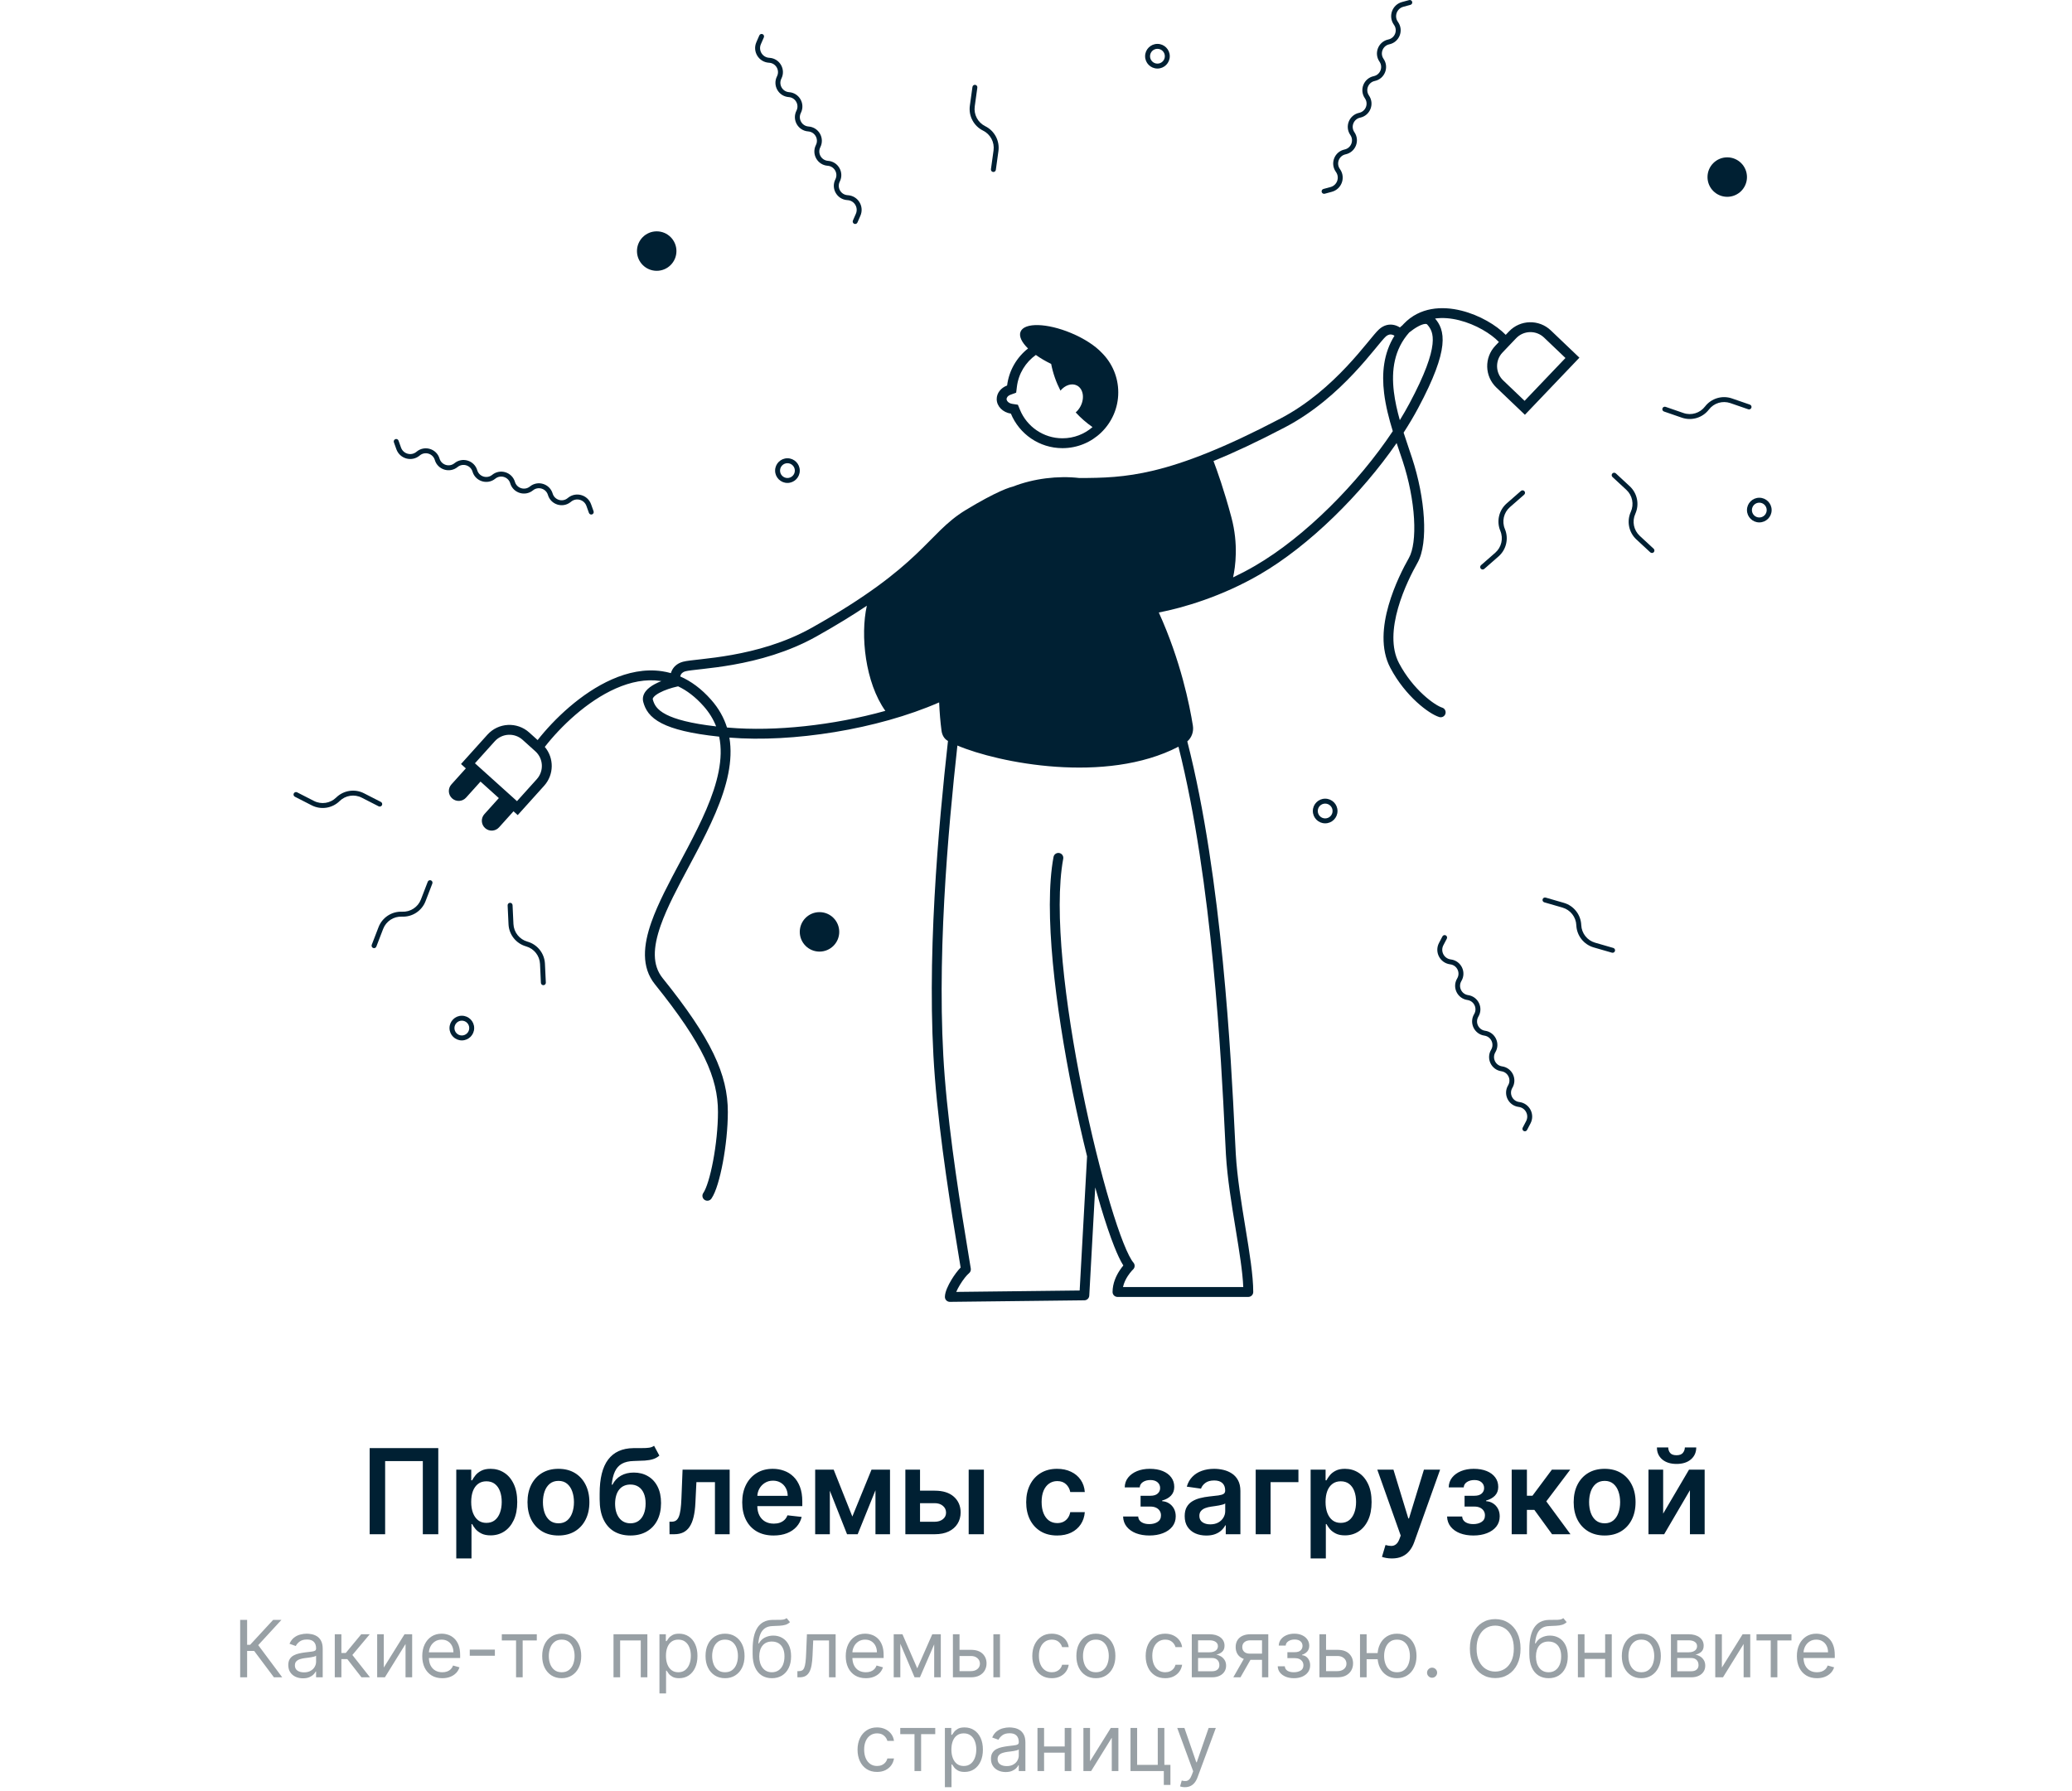 <svg width="420" height="363" viewBox="0 0 420 363" fill="none" xmlns="http://www.w3.org/2000/svg">
<g clip-path="url(#clip0_738_2182)">
<path d="M283.344 4.404C282.57 3.283 283.137 1.733 284.452 1.376L285.901 0.983C286.168 0.91 286.325 0.636 286.253 0.369C286.181 0.103 285.906 -0.055 285.64 0.018L284.19 0.411C282.209 0.949 281.355 3.283 282.521 4.973L282.582 5.061C283.354 6.179 282.74 7.722 281.412 8.005C279.385 8.435 278.449 10.79 279.626 12.495C280.398 13.612 279.784 15.156 278.455 15.438C276.429 15.869 275.493 18.223 276.67 19.928C277.442 21.046 276.828 22.59 275.499 22.872C273.473 23.303 272.536 25.657 273.714 27.362C274.486 28.48 273.872 30.023 272.543 30.306C270.516 30.737 269.58 33.091 270.758 34.796L270.818 34.884C271.593 36.005 271.026 37.556 269.71 37.913L268.261 38.306C267.995 38.378 267.837 38.653 267.91 38.919C267.982 39.186 268.257 39.343 268.523 39.271L269.972 38.878C271.953 38.34 272.808 36.005 271.641 34.316L271.58 34.228C270.809 33.11 271.422 31.567 272.751 31.284C274.778 30.853 275.714 28.499 274.537 26.794C273.765 25.676 274.378 24.133 275.707 23.85C277.734 23.419 278.67 21.065 277.493 19.36C276.721 18.242 277.335 16.699 278.663 16.416C280.69 15.986 281.626 13.632 280.449 11.926C279.677 10.809 280.291 9.265 281.62 8.983C283.646 8.552 284.582 6.198 283.405 4.493L283.344 4.404Z" fill="#002033"/>
<path d="M155.901 11.716C154.541 11.618 153.688 10.205 154.233 8.956L154.834 7.58C154.944 7.327 154.829 7.032 154.576 6.922C154.323 6.811 154.028 6.927 153.917 7.18L153.317 8.556C152.495 10.437 153.781 12.565 155.828 12.714L155.935 12.722C157.29 12.82 158.109 14.265 157.497 15.478C156.564 17.328 157.813 19.532 159.88 19.681C161.235 19.779 162.054 21.224 161.442 22.437C160.509 24.287 161.758 26.491 163.825 26.641C165.18 26.739 165.999 28.184 165.387 29.397C164.454 31.247 165.703 33.451 167.77 33.601C169.125 33.699 169.944 35.144 169.332 36.357C168.399 38.207 169.648 40.411 171.714 40.561L171.821 40.568C173.181 40.667 174.034 42.08 173.489 43.329L172.888 44.705C172.777 44.958 172.893 45.253 173.146 45.363C173.399 45.474 173.694 45.358 173.804 45.105L174.405 43.729C175.227 41.847 173.941 39.719 171.894 39.571L171.787 39.563C170.432 39.465 169.613 38.02 170.225 36.807C171.158 34.957 169.909 32.753 167.842 32.603C166.487 32.505 165.668 31.06 166.28 29.847C167.213 27.997 165.964 25.794 163.897 25.644C162.542 25.546 161.723 24.101 162.335 22.888C163.268 21.038 162.019 18.834 159.952 18.684C158.597 18.586 157.778 17.141 158.39 15.928C159.323 14.078 158.074 11.874 156.007 11.724L155.901 11.716Z" fill="#002033"/>
<path fill-rule="evenodd" clip-rule="evenodd" d="M234.616 13.896C235.997 13.896 237.116 12.776 237.116 11.396C237.116 10.015 235.997 8.896 234.616 8.896C233.236 8.896 232.116 10.015 232.116 11.396C232.116 12.776 233.236 13.896 234.616 13.896ZM234.616 12.896C235.445 12.896 236.116 12.224 236.116 11.396C236.116 10.567 235.445 9.896 234.616 9.896C233.788 9.896 233.116 10.567 233.116 11.396C233.116 12.224 233.788 12.896 234.616 12.896Z" fill="#002033"/>
<path d="M354.116 35.895C354.116 38.105 352.325 39.895 350.116 39.895C347.907 39.895 346.116 38.105 346.116 35.895C346.116 33.686 347.907 31.895 350.116 31.895C352.325 31.895 354.116 33.686 354.116 35.895Z" fill="#002033"/>
<path d="M137.116 50.895C137.116 53.105 135.325 54.895 133.116 54.895C130.907 54.895 129.116 53.105 129.116 50.895C129.116 48.686 130.907 46.895 133.116 46.895C135.325 46.895 137.116 48.686 137.116 50.895Z" fill="#002033"/>
<path fill-rule="evenodd" clip-rule="evenodd" d="M259.553 84.839C248.055 90.859 240.139 93.863 233.887 95.37C227.962 96.796 223.493 96.889 218.785 96.895C214.436 96.397 209.538 96.995 205.351 98.624C205.138 98.672 204.903 98.741 204.653 98.825C204.149 98.993 203.501 99.248 202.694 99.614C201.08 100.347 198.8 101.536 195.735 103.398C193.747 104.605 192.205 105.933 190.667 107.42C190.031 108.035 189.39 108.683 188.722 109.359C188.587 109.495 188.45 109.634 188.312 109.773C187.49 110.603 186.612 111.48 185.62 112.419C181.666 116.158 175.825 120.926 164.53 127.26C159.035 130.341 153.187 131.892 148.382 132.752C145.981 133.182 143.85 133.439 142.155 133.629C141.936 133.654 141.723 133.678 141.518 133.701C140.932 133.766 140.404 133.824 139.954 133.881C139.358 133.956 138.829 134.035 138.448 134.139C137.155 134.489 136.408 135.297 136.071 136.205C136.041 136.285 136.015 136.366 135.992 136.446C135.392 136.278 134.788 136.15 134.182 136.06C130.715 135.546 127.252 136.297 124.032 137.718C117.799 140.468 112.277 145.812 108.978 150.016L107.276 148.483C104.814 146.266 101.02 146.464 98.802 148.927L93.449 154.871L94.43 155.755L91.496 159.012C90.757 159.833 90.823 161.098 91.644 161.837C92.464 162.576 93.729 162.51 94.468 161.689L97.402 158.432L101.117 161.778L98.183 165.035C97.444 165.856 97.51 167.121 98.331 167.86C99.152 168.599 100.416 168.533 101.155 167.712L104.089 164.454L104.944 165.224L110.297 159.279C112.327 157.026 112.333 153.657 110.432 151.402C113.6 147.326 118.938 142.151 124.839 139.548C127.825 138.231 130.9 137.595 133.889 138.038C133.942 138.046 133.996 138.054 134.05 138.063C133.582 138.249 133.119 138.46 132.689 138.695C132.037 139.05 131.388 139.501 130.935 140.063C130.462 140.649 130.154 141.43 130.397 142.317C130.586 143.007 130.879 143.777 131.476 144.543C132.071 145.306 132.926 146.011 134.167 146.642C136.4 147.778 139.967 148.717 145.779 149.324C146.245 151.553 146.155 153.917 145.67 156.387C144.697 161.336 142.152 166.604 139.385 171.859C138.895 172.791 138.396 173.724 137.9 174.654L137.899 174.656C135.627 178.908 133.387 183.102 132.041 186.922C130.406 191.564 129.951 196.038 132.756 199.522C142.57 211.715 145.535 218.525 145.535 225.396C145.535 228.548 145.139 232.184 144.552 235.303C144.259 236.861 143.922 238.274 143.568 239.422C143.206 240.597 142.853 241.406 142.563 241.824C142.247 242.277 142.358 242.9 142.811 243.216C143.264 243.532 143.887 243.421 144.203 242.967C144.681 242.282 145.106 241.222 145.479 240.011C145.861 238.772 146.215 237.283 146.518 235.672C147.123 232.455 147.535 228.693 147.535 225.396C147.535 217.807 144.189 210.537 134.314 198.268C132.196 195.637 132.346 192.076 133.927 187.586C135.217 183.925 137.365 179.902 139.633 175.655L139.634 175.653C140.138 174.709 140.648 173.755 141.155 172.791C143.916 167.547 146.596 162.043 147.632 156.773C148.117 154.305 148.245 151.867 147.85 149.517C160.635 150.554 177.822 147.868 190.367 142.382C190.455 144.422 190.616 146.351 190.848 148.114C190.959 148.949 191.35 149.724 192.077 150.15L192.12 150.176L192.157 150.197C190.271 167.199 187.659 195.009 189.503 218.428C190.528 231.447 192.896 245.83 194.225 253.901C194.414 255.05 194.582 256.072 194.722 256.943C194.098 257.575 193.418 258.504 192.868 259.412C192.516 259.994 192.193 260.606 191.955 261.18C191.728 261.728 191.535 262.343 191.535 262.895C191.535 263.163 191.642 263.419 191.832 263.607C192.022 263.794 192.279 263.898 192.546 263.895L219.81 263.581C220.337 263.575 220.769 263.162 220.797 262.636C221.112 256.814 221.558 248.678 222.003 240.692C222.379 242.049 222.753 243.348 223.122 244.58C224.077 247.766 225.005 250.516 225.856 252.658C226.492 254.261 227.113 255.599 227.704 256.523C227.474 256.797 227.199 257.153 226.924 257.577C226.252 258.611 225.528 260.125 225.52 261.89C225.518 262.157 225.623 262.412 225.811 262.601C225.998 262.789 226.253 262.896 226.52 262.896H253.035C253.587 262.896 254.035 262.448 254.035 261.896C254.035 258.545 253.274 253.876 252.466 248.947L252.437 248.772C251.63 243.847 250.773 238.619 250.498 233.933C250.437 232.898 250.367 231.462 250.28 229.685C249.575 215.185 247.764 177.971 240.669 150.288C241.567 149.508 241.992 148.305 241.8 147.093C241.149 142.989 239.33 133.919 234.894 124.158C239.801 123.21 247.646 120.929 255.387 116.434C265.433 110.601 275.981 100.104 283.1 89.812C283.296 90.401 283.492 90.978 283.682 91.541L283.684 91.546C283.904 92.195 284.118 92.827 284.319 93.435C285.625 97.395 286.413 101.534 286.626 105.106C286.842 108.735 286.452 111.586 285.584 113.112C284.547 114.935 282.643 118.594 281.467 122.709C280.303 126.784 279.788 131.535 281.824 135.38C283.363 138.288 285.324 140.61 287.135 142.28C288.916 143.921 290.639 145.012 291.741 145.351C292.269 145.514 292.828 145.217 292.99 144.69C293.153 144.162 292.857 143.602 292.329 143.44C291.649 143.231 290.189 142.375 288.491 140.809C286.823 139.272 285.011 137.126 283.591 134.444C281.928 131.303 282.266 127.193 283.39 123.258C284.503 119.362 286.322 115.861 287.323 114.1C288.494 112.042 288.843 108.687 288.622 104.987C288.399 101.231 287.575 96.921 286.218 92.809C286.009 92.175 285.79 91.528 285.567 90.87L285.566 90.867L285.564 90.859L285.563 90.858L285.563 90.856C285.215 89.828 284.858 88.774 284.515 87.7C285.6 86.025 286.586 84.363 287.456 82.737C290.706 76.662 292.074 72.713 292.367 69.981C292.516 68.596 292.392 67.495 292.077 66.58C291.782 65.721 291.339 65.083 290.894 64.567C292.458 64.349 294.12 64.501 295.77 64.914C299.162 65.762 302.251 67.662 303.833 69.323L303.119 70.072C300.831 72.469 300.92 76.267 303.317 78.555L309.104 84.078L320.15 72.503L314.363 66.98C311.966 64.692 308.168 64.781 305.881 67.178L305.215 67.875C303.315 65.917 299.911 63.888 296.256 62.974C292.309 61.986 287.792 62.242 284.545 65.644C284.45 65.744 284.357 65.844 284.266 65.944C284.088 66.09 283.917 66.235 283.757 66.377C283.424 66.163 283.028 65.979 282.583 65.878C281.638 65.664 280.554 65.849 279.554 66.741C279.26 67.004 278.905 67.404 278.517 67.863C278.223 68.209 277.886 68.619 277.512 69.074L277.104 69.569C276.019 70.885 274.641 72.531 272.97 74.308C269.626 77.864 265.134 81.917 259.553 84.839ZM285.692 81.794C285.099 82.903 284.449 84.031 283.749 85.168C283.216 83.275 282.776 81.348 282.544 79.43C282.01 75.021 282.604 70.833 285.649 67.397C286.215 66.943 286.848 66.495 287.463 66.165C288.015 65.868 288.478 65.705 288.821 65.671C289.135 65.639 289.242 65.716 289.306 65.788C289.675 66.204 289.985 66.645 290.186 67.23C290.388 67.817 290.502 68.616 290.378 69.767C290.127 72.107 288.911 75.778 285.692 81.794ZM280.558 79.67C280.077 75.689 280.43 71.629 282.666 68.053C282.512 67.956 282.332 67.872 282.141 67.829C281.817 67.755 281.396 67.779 280.886 68.233C280.709 68.391 280.437 68.69 280.043 69.155C279.761 69.488 279.44 69.879 279.072 70.325L279.066 70.333L279.065 70.334L278.647 70.842C277.554 72.168 276.143 73.854 274.427 75.678C271 79.323 266.333 83.547 260.481 86.611C254.905 89.53 250.143 91.758 245.98 93.457C246.647 95.21 248.132 99.328 249.616 104.896C251.064 110.325 250.416 114.919 249.947 117.041C251.414 116.342 252.9 115.565 254.383 114.704C264.568 108.791 275.371 97.859 282.322 87.397C281.556 84.908 280.874 82.28 280.558 79.67ZM137.157 139.193L137.46 139.126C139.223 139.962 140.961 141.265 142.634 143.155C143.779 144.449 144.606 145.815 145.163 147.245C139.949 146.649 136.893 145.785 135.074 144.859C134.042 144.334 133.435 143.803 133.053 143.313C132.673 142.825 132.473 142.325 132.326 141.789C132.3 141.695 132.294 141.564 132.492 141.319C132.708 141.05 133.097 140.75 133.647 140.45C134.737 139.855 136.167 139.413 137.157 139.193ZM144.132 141.83C145.703 143.604 146.744 145.496 147.361 147.468C147.476 147.478 147.592 147.488 147.709 147.498C157.055 148.306 168.923 147.035 179.462 144.096C175.386 138.363 174.361 128.807 175.712 122.783C172.883 124.681 169.534 126.747 165.508 129.004C159.746 132.235 153.659 133.839 148.734 134.721C146.269 135.163 144.086 135.425 142.378 135.617L141.725 135.69C141.145 135.754 140.639 135.811 140.204 135.866C139.599 135.942 139.2 136.007 138.971 136.069C138.312 136.248 138.062 136.588 137.947 136.9C137.92 136.972 137.899 137.047 137.884 137.122C140.058 138.07 142.161 139.602 144.132 141.83ZM238.878 151.36C224.14 159.012 202.349 154.635 194.066 151.124C192.19 168.167 189.693 195.371 191.497 218.271C192.514 231.195 194.865 245.474 196.195 253.557L196.195 253.558L196.197 253.57L196.198 253.576L196.199 253.578L196.2 253.586C196.428 254.974 196.626 256.177 196.782 257.159C196.839 257.515 196.699 257.874 196.417 258.098C195.97 258.454 195.229 259.376 194.579 260.448C194.278 260.944 194.018 261.439 193.83 261.88L218.851 261.592C219.247 254.29 219.824 243.77 220.353 234.396C219.339 230.313 218.343 225.908 217.424 221.369C215.672 212.707 214.198 203.54 213.413 195.18C212.631 186.84 212.525 179.228 213.552 173.713C213.653 173.17 214.175 172.811 214.718 172.912C215.261 173.013 215.619 173.535 215.518 174.078C214.544 179.313 214.626 186.701 215.405 194.993C216.181 203.264 217.642 212.359 219.385 220.972C221.127 229.585 223.148 237.699 225.038 244.006C225.984 247.161 226.893 249.851 227.714 251.919C228.554 254.034 229.255 255.373 229.749 255.941C230.102 256.347 230.07 256.959 229.678 257.327L229.677 257.328L229.665 257.34C229.652 257.352 229.631 257.373 229.603 257.402C229.59 257.415 229.575 257.431 229.559 257.448L229.526 257.481L229.498 257.512L229.483 257.528L229.448 257.566C229.421 257.596 229.391 257.629 229.36 257.664C229.155 257.898 228.878 258.24 228.601 258.666C228.196 259.29 227.816 260.055 227.633 260.896H252.013C251.887 257.831 251.228 253.759 250.492 249.271L250.455 249.041C249.654 244.155 248.783 238.841 248.501 234.051C248.439 232.999 248.368 231.55 248.281 229.761L248.281 229.755C247.576 215.305 245.794 178.753 238.878 151.36ZM96.273 154.723L100.289 150.265C101.767 148.623 104.296 148.491 105.938 149.97L108.516 152.292C110.157 153.77 110.29 156.299 108.811 157.941L104.796 162.399L96.273 154.723ZM317.323 72.569L312.983 68.427C311.384 66.902 308.853 66.961 307.327 68.559L304.566 71.453C303.041 73.051 303.1 75.583 304.698 77.108L309.038 81.25L317.323 72.569Z" fill="#002033"/>
<path fill-rule="evenodd" clip-rule="evenodd" d="M215.367 90.844C218.418 90.844 221.186 89.636 223.22 87.672C225.35 85.616 226.675 82.73 226.675 79.536C226.675 76.413 225.409 73.586 223.363 71.539L223.328 71.504C222.014 70.099 219.803 68.632 217.118 67.51C212.246 65.474 207.661 65.346 206.877 67.224C206.491 68.146 207.095 69.38 208.385 70.639C206.096 72.439 204.518 75.104 204.144 78.141C202.903 78.603 202.035 79.662 202.035 80.895C202.035 82.37 203.275 83.596 204.91 83.848C206.606 87.954 210.649 90.844 215.367 90.844ZM205.215 81.871L206.329 82.043L206.759 83.085C208.156 86.469 211.487 88.844 215.367 88.844C217.695 88.844 219.824 87.989 221.456 86.576C220.211 85.712 219.068 84.713 218.047 83.6C218.426 83.272 218.764 82.851 219.025 82.353C219.895 80.694 219.574 78.811 218.31 78.149C217.261 77.599 215.892 78.062 214.959 79.183C214.089 77.501 213.446 75.683 213.072 73.768C211.911 73.209 210.864 72.59 209.971 71.95C207.897 73.428 206.455 75.734 206.129 78.386L205.981 79.593L204.841 80.016C204.208 80.251 204.035 80.671 204.035 80.895C204.035 81.15 204.306 81.731 205.215 81.871Z" fill="#002033"/>
<path d="M166.116 192.896C168.325 192.896 170.116 191.105 170.116 188.896C170.116 186.686 168.325 184.896 166.116 184.896C163.907 184.896 162.116 186.686 162.116 188.896C162.116 191.105 163.907 192.896 166.116 192.896Z" fill="#002033"/>
<path fill-rule="evenodd" clip-rule="evenodd" d="M162.116 95.395C162.116 96.776 160.997 97.895 159.616 97.895C158.236 97.895 157.116 96.776 157.116 95.395C157.116 94.015 158.236 92.895 159.616 92.895C160.997 92.895 162.116 94.015 162.116 95.395ZM161.116 95.395C161.116 96.224 160.445 96.895 159.616 96.895C158.788 96.895 158.116 96.224 158.116 95.395C158.116 94.567 158.788 93.895 159.616 93.895C160.445 93.895 161.116 94.567 161.116 95.395Z" fill="#002033"/>
<path fill-rule="evenodd" clip-rule="evenodd" d="M96.116 208.396C96.116 209.776 94.997 210.896 93.616 210.896C92.236 210.896 91.116 209.776 91.116 208.396C91.116 207.015 92.236 205.896 93.616 205.896C94.997 205.896 96.116 207.015 96.116 208.396ZM95.116 208.396C95.116 209.224 94.445 209.896 93.616 209.896C92.788 209.896 92.116 209.224 92.116 208.396C92.116 207.567 92.788 206.896 93.616 206.896C94.445 206.896 95.116 207.567 95.116 208.396Z" fill="#002033"/>
<path fill-rule="evenodd" clip-rule="evenodd" d="M356.616 105.896C357.997 105.896 359.116 104.776 359.116 103.396C359.116 102.015 357.997 100.896 356.616 100.896C355.236 100.896 354.116 102.015 354.116 103.396C354.116 104.776 355.236 105.896 356.616 105.896ZM356.616 104.896C357.445 104.896 358.116 104.224 358.116 103.396C358.116 102.567 357.445 101.896 356.616 101.896C355.788 101.896 355.116 102.567 355.116 103.396C355.116 104.224 355.788 104.896 356.616 104.896Z" fill="#002033"/>
<path fill-rule="evenodd" clip-rule="evenodd" d="M271.116 164.396C271.116 165.776 269.997 166.896 268.616 166.896C267.236 166.896 266.116 165.776 266.116 164.396C266.116 163.015 267.236 161.896 268.616 161.896C269.997 161.896 271.116 163.015 271.116 164.396ZM270.116 164.396C270.116 165.224 269.445 165.896 268.616 165.896C267.788 165.896 267.116 165.224 267.116 164.396C267.116 163.567 267.788 162.896 268.616 162.896C269.445 162.896 270.116 163.567 270.116 164.396Z" fill="#002033"/>
<path d="M103.897 183.48L104.077 187.313C104.156 188.985 105.295 190.419 106.906 190.873C108.93 191.443 110.363 193.246 110.462 195.347L110.642 199.181C110.655 199.456 110.442 199.691 110.166 199.704C109.89 199.717 109.656 199.503 109.643 199.228L109.463 195.394C109.384 193.723 108.245 192.289 106.634 191.835C104.61 191.264 103.177 189.462 103.078 187.36L102.898 183.527C102.885 183.251 103.098 183.017 103.374 183.004C103.65 182.991 103.884 183.204 103.897 183.48Z" fill="#002033"/>
<path d="M197.583 21.562L198.109 17.761C198.147 17.487 197.956 17.235 197.682 17.197C197.408 17.159 197.156 17.35 197.118 17.624L196.592 21.425C196.304 23.509 197.381 25.544 199.267 26.476C200.767 27.218 201.624 28.836 201.394 30.494L200.868 34.295C200.83 34.569 201.021 34.821 201.295 34.859C201.569 34.897 201.821 34.706 201.859 34.432L202.385 30.631C202.673 28.547 201.596 26.512 199.71 25.58C198.21 24.838 197.353 23.22 197.583 21.562Z" fill="#002033"/>
<path d="M337.621 82.471L341.248 83.723C342.83 84.269 344.583 83.741 345.602 82.413C346.882 80.744 349.086 80.081 351.075 80.767L354.703 82.019C354.964 82.109 355.102 82.394 355.012 82.655C354.922 82.916 354.637 83.055 354.376 82.965L350.749 81.712C349.167 81.166 347.413 81.694 346.395 83.022C345.115 84.691 342.911 85.354 340.922 84.668L337.294 83.416C337.033 83.326 336.895 83.041 336.985 82.78C337.075 82.519 337.359 82.38 337.621 82.471Z" fill="#002033"/>
<path d="M63.645 162.358L60.228 160.611C59.982 160.485 59.681 160.583 59.555 160.829C59.429 161.074 59.526 161.376 59.772 161.501L63.189 163.249C65.062 164.206 67.338 163.858 68.839 162.384C70.033 161.212 71.843 160.935 73.333 161.697L76.75 163.444C76.995 163.57 77.297 163.472 77.422 163.226C77.548 162.981 77.451 162.679 77.205 162.554L73.788 160.806C71.915 159.849 69.639 160.197 68.138 161.671C66.944 162.843 65.134 163.12 63.645 162.358Z" fill="#002033"/>
<path d="M300.207 114.568L303.095 112.041C304.354 110.939 304.767 109.155 304.12 107.612C303.307 105.672 303.826 103.429 305.409 102.044L308.298 99.517C308.505 99.335 308.821 99.356 309.003 99.564C309.185 99.772 309.164 100.088 308.956 100.269L306.068 102.796C304.808 103.898 304.395 105.682 305.042 107.225C305.856 109.165 305.337 111.408 303.753 112.793L300.865 115.32C300.657 115.502 300.341 115.481 300.16 115.273C299.978 115.066 299.999 114.75 300.207 114.568Z" fill="#002033"/>
<path d="M85.324 182.323L86.703 178.742C86.802 178.484 87.091 178.356 87.349 178.455C87.607 178.554 87.735 178.844 87.636 179.101L86.257 182.683C85.501 184.646 83.574 185.905 81.472 185.809C79.801 185.732 78.268 186.734 77.666 188.295L76.287 191.877C76.188 192.134 75.899 192.263 75.641 192.164C75.383 192.064 75.255 191.775 75.354 191.517L76.733 187.936C77.489 185.973 79.416 184.714 81.518 184.81C83.189 184.886 84.722 183.885 85.324 182.323Z" fill="#002033"/>
<path d="M326.852 96.688L329.669 99.296C330.896 100.432 331.259 102.227 330.569 103.751C329.701 105.668 330.157 107.925 331.701 109.354L334.517 111.961C334.72 112.148 335.036 112.136 335.224 111.934C335.412 111.731 335.399 111.415 335.197 111.227L332.381 108.62C331.153 107.483 330.79 105.688 331.48 104.164C332.348 102.247 331.892 99.991 330.348 98.562L327.532 95.955C327.329 95.767 327.013 95.779 326.825 95.982C326.637 96.184 326.65 96.501 326.852 96.688Z" fill="#002033"/>
<path d="M316.72 183.974L313.033 182.909C312.768 182.832 312.615 182.555 312.692 182.29C312.768 182.025 313.046 181.872 313.311 181.948L316.998 183.014C319.019 183.598 320.439 185.41 320.524 187.512C320.592 189.183 321.722 190.624 323.329 191.089L327.016 192.154C327.281 192.231 327.434 192.508 327.358 192.774C327.281 193.039 327.004 193.192 326.739 193.115L323.052 192.05C321.031 191.466 319.61 189.654 319.525 187.552C319.457 185.88 318.328 184.439 316.72 183.974Z" fill="#002033"/>
<path d="M292.575 191.609C291.943 192.816 292.694 194.286 294.043 194.48L294.149 194.496C296.2 194.791 297.29 197.078 296.229 198.858C295.533 200.024 296.247 201.523 297.592 201.717C299.643 202.013 300.733 204.3 299.671 206.079C298.975 207.246 299.69 208.745 301.034 208.939C303.085 209.234 304.175 211.521 303.114 213.3C302.418 214.467 303.132 215.966 304.477 216.16C306.528 216.456 307.618 218.742 306.556 220.522C305.86 221.688 306.575 223.188 307.919 223.381L308.025 223.397C310.057 223.69 311.189 225.903 310.237 227.722L309.54 229.052C309.412 229.297 309.11 229.391 308.865 229.263C308.62 229.135 308.526 228.833 308.654 228.588L309.351 227.258C309.983 226.051 309.232 224.581 307.883 224.387L307.777 224.371C305.726 224.076 304.636 221.789 305.697 220.009C306.393 218.843 305.679 217.344 304.334 217.15C302.283 216.854 301.193 214.567 302.255 212.788C302.951 211.621 302.236 210.122 300.892 209.928C298.841 209.633 297.751 207.346 298.812 205.567C299.508 204.4 298.794 202.901 297.449 202.707C295.398 202.411 294.308 200.125 295.37 198.345C296.066 197.179 295.351 195.679 294.007 195.486L293.9 195.47C291.869 195.177 290.737 192.964 291.689 191.145L292.386 189.815C292.514 189.57 292.816 189.476 293.061 189.604C293.306 189.732 293.4 190.034 293.272 190.279L292.575 191.609Z" fill="#002033"/>
<path d="M81.29 90.732C81.749 92.015 83.339 92.459 84.396 91.599L84.479 91.531C86.087 90.224 88.507 90.972 89.096 92.958C89.482 94.261 91.069 94.751 92.123 93.894C93.73 92.586 96.15 93.334 96.739 95.321C97.125 96.623 98.712 97.114 99.766 96.257C101.373 94.949 103.793 95.697 104.382 97.683C104.768 98.986 106.355 99.476 107.409 98.619C109.016 97.311 111.436 98.06 112.025 100.046C112.411 101.349 113.998 101.839 115.052 100.982L115.135 100.914C116.727 99.619 119.122 100.287 119.814 102.219L120.32 103.633C120.413 103.893 120.278 104.179 120.018 104.272C119.758 104.365 119.472 104.23 119.378 103.97L118.872 102.556C118.413 101.273 116.823 100.83 115.766 101.69L115.683 101.757C114.076 103.065 111.656 102.317 111.067 100.33C110.68 99.028 109.094 98.537 108.04 99.395C106.433 100.702 104.012 99.954 103.423 97.968C103.037 96.665 101.451 96.175 100.397 97.032C98.79 98.34 96.369 97.592 95.78 95.605C95.394 94.303 93.807 93.812 92.754 94.67C91.146 95.977 88.726 95.229 88.137 93.243C87.751 91.94 86.164 91.45 85.11 92.307L85.027 92.375C83.435 93.67 81.04 93.002 80.349 91.069L79.843 89.656C79.749 89.396 79.885 89.109 80.145 89.016C80.405 88.923 80.691 89.059 80.784 89.319L81.29 90.732Z" fill="#002033"/>
</g>
<path d="M88.842 293.545V311H85.706V296.17H78.069V311H74.933V293.545H88.842ZM92.488 315.909V297.909H95.522V300.074H95.701C95.86 299.756 96.084 299.418 96.374 299.06C96.664 298.696 97.056 298.386 97.55 298.131C98.044 297.869 98.675 297.739 99.442 297.739C100.453 297.739 101.365 297.997 102.178 298.514C102.996 299.026 103.644 299.784 104.121 300.79C104.604 301.79 104.846 303.017 104.846 304.472C104.846 305.909 104.61 307.131 104.138 308.136C103.667 309.142 103.025 309.909 102.212 310.438C101.4 310.966 100.479 311.23 99.451 311.23C98.701 311.23 98.079 311.105 97.584 310.855C97.09 310.605 96.692 310.304 96.391 309.952C96.096 309.594 95.865 309.256 95.701 308.938H95.573V315.909H92.488ZM95.513 304.455C95.513 305.301 95.632 306.043 95.871 306.679C96.115 307.315 96.465 307.812 96.919 308.17C97.38 308.523 97.936 308.699 98.59 308.699C99.272 308.699 99.843 308.517 100.303 308.153C100.763 307.784 101.11 307.281 101.343 306.645C101.581 306.003 101.701 305.273 101.701 304.455C101.701 303.642 101.584 302.92 101.351 302.29C101.118 301.659 100.772 301.165 100.311 300.807C99.851 300.449 99.277 300.27 98.59 300.27C97.931 300.27 97.371 300.443 96.911 300.79C96.451 301.136 96.101 301.622 95.863 302.247C95.63 302.872 95.513 303.608 95.513 304.455ZM113.198 311.256C111.919 311.256 110.811 310.974 109.874 310.412C108.936 309.849 108.209 309.062 107.692 308.051C107.181 307.04 106.925 305.858 106.925 304.506C106.925 303.153 107.181 301.969 107.692 300.952C108.209 299.935 108.936 299.145 109.874 298.582C110.811 298.02 111.919 297.739 113.198 297.739C114.476 297.739 115.584 298.02 116.522 298.582C117.459 299.145 118.184 299.935 118.695 300.952C119.212 301.969 119.471 303.153 119.471 304.506C119.471 305.858 119.212 307.04 118.695 308.051C118.184 309.062 117.459 309.849 116.522 310.412C115.584 310.974 114.476 311.256 113.198 311.256ZM113.215 308.784C113.908 308.784 114.488 308.594 114.953 308.213C115.419 307.827 115.766 307.31 115.993 306.662C116.226 306.014 116.343 305.293 116.343 304.497C116.343 303.696 116.226 302.972 115.993 302.324C115.766 301.67 115.419 301.151 114.953 300.764C114.488 300.378 113.908 300.185 113.215 300.185C112.505 300.185 111.914 300.378 111.442 300.764C110.976 301.151 110.627 301.67 110.394 302.324C110.167 302.972 110.053 303.696 110.053 304.497C110.053 305.293 110.167 306.014 110.394 306.662C110.627 307.31 110.976 307.827 111.442 308.213C111.914 308.594 112.505 308.784 113.215 308.784ZM132.581 293.068L133.654 295.062C133.274 295.392 132.848 295.631 132.376 295.778C131.904 295.926 131.35 296.023 130.714 296.068C130.083 296.108 129.333 296.136 128.464 296.153C127.487 296.176 126.689 296.361 126.069 296.707C125.45 297.054 124.975 297.58 124.646 298.284C124.316 298.983 124.1 299.875 123.998 300.96H124.143C124.552 300.159 125.126 299.548 125.865 299.128C126.603 298.707 127.47 298.497 128.464 298.497C129.549 298.497 130.507 298.741 131.336 299.23C132.172 299.713 132.822 300.415 133.288 301.335C133.76 302.256 133.995 303.369 133.995 304.676C133.995 306.023 133.743 307.19 133.237 308.179C132.731 309.162 132.012 309.92 131.081 310.455C130.154 310.989 129.055 311.256 127.782 311.256C126.515 311.256 125.413 310.98 124.475 310.429C123.544 309.872 122.822 309.051 122.311 307.966C121.805 306.875 121.552 305.531 121.552 303.935V302.759C121.552 299.679 122.126 297.381 123.274 295.864C124.422 294.347 126.123 293.574 128.379 293.545C129.049 293.534 129.649 293.531 130.177 293.537C130.711 293.543 131.177 293.517 131.575 293.46C131.973 293.403 132.308 293.273 132.581 293.068ZM127.799 308.784C128.43 308.784 128.975 308.622 129.436 308.298C129.896 307.969 130.248 307.503 130.493 306.901C130.743 306.298 130.868 305.585 130.868 304.761C130.868 303.949 130.743 303.259 130.493 302.69C130.243 302.116 129.887 301.679 129.427 301.378C128.967 301.077 128.419 300.926 127.782 300.926C127.305 300.926 126.876 301.011 126.495 301.182C126.115 301.352 125.791 301.602 125.524 301.932C125.257 302.261 125.052 302.662 124.91 303.134C124.768 303.605 124.691 304.148 124.68 304.761C124.68 305.994 124.958 306.974 125.515 307.702C126.072 308.423 126.833 308.784 127.799 308.784ZM135.717 311L135.7 308.46H136.152C136.493 308.46 136.779 308.384 137.012 308.23C137.245 308.077 137.439 307.821 137.592 307.463C137.745 307.099 137.865 306.611 137.95 305.997C138.035 305.384 138.095 304.619 138.129 303.705L138.359 297.909H147.904V311H144.922V300.44H141.163L140.958 304.659C140.907 305.75 140.785 306.696 140.592 307.497C140.404 308.293 140.137 308.949 139.791 309.466C139.45 309.983 139.021 310.369 138.504 310.625C137.987 310.875 137.376 311 136.672 311H135.717ZM156.806 311.256C155.494 311.256 154.36 310.983 153.406 310.438C152.457 309.886 151.727 309.108 151.216 308.102C150.704 307.091 150.449 305.901 150.449 304.531C150.449 303.185 150.704 302.003 151.216 300.986C151.733 299.963 152.454 299.168 153.38 298.599C154.306 298.026 155.395 297.739 156.645 297.739C157.451 297.739 158.213 297.869 158.929 298.131C159.65 298.386 160.287 298.784 160.838 299.324C161.395 299.864 161.832 300.551 162.15 301.386C162.468 302.216 162.627 303.205 162.627 304.352V305.298H151.897V303.219H159.67C159.664 302.628 159.537 302.102 159.287 301.642C159.037 301.176 158.687 300.81 158.238 300.543C157.795 300.276 157.278 300.142 156.687 300.142C156.056 300.142 155.502 300.295 155.025 300.602C154.548 300.903 154.176 301.301 153.909 301.795C153.647 302.284 153.514 302.821 153.508 303.406V305.222C153.508 305.983 153.647 306.636 153.926 307.182C154.204 307.722 154.593 308.136 155.093 308.426C155.593 308.71 156.179 308.852 156.849 308.852C157.298 308.852 157.704 308.79 158.068 308.665C158.431 308.534 158.747 308.344 159.014 308.094C159.281 307.844 159.483 307.534 159.619 307.165L162.5 307.489C162.318 308.25 161.971 308.915 161.46 309.483C160.954 310.045 160.306 310.483 159.517 310.795C158.727 311.102 157.824 311.256 156.806 311.256ZM172.772 307.412L176.658 297.909H179.147L173.854 311H171.698L166.525 297.909H168.988L172.772 307.412ZM168.212 297.909V311H165.238V297.909H168.212ZM177.459 311V297.909H180.408V311H177.459ZM185.607 302.17H189.468C191.138 302.17 192.431 302.577 193.346 303.389C194.26 304.202 194.721 305.267 194.726 306.585C194.721 307.443 194.51 308.205 194.096 308.869C193.686 309.534 193.09 310.057 192.306 310.438C191.527 310.812 190.581 311 189.468 311H183.519V297.909H186.493V308.469H189.468C190.138 308.469 190.689 308.298 191.121 307.957C191.553 307.611 191.769 307.168 191.769 306.628C191.769 306.06 191.553 305.597 191.121 305.239C190.689 304.881 190.138 304.702 189.468 304.702H185.607V302.17ZM196.354 311V297.909H199.439V311H196.354ZM214.284 311.256C212.977 311.256 211.855 310.969 210.917 310.395C209.985 309.821 209.267 309.028 208.761 308.017C208.261 307 208.011 305.83 208.011 304.506C208.011 303.176 208.267 302.003 208.778 300.986C209.289 299.963 210.011 299.168 210.943 298.599C211.88 298.026 212.988 297.739 214.267 297.739C215.329 297.739 216.27 297.935 217.088 298.327C217.912 298.713 218.568 299.261 219.056 299.972C219.545 300.676 219.824 301.5 219.892 302.443H216.943C216.824 301.812 216.539 301.287 216.091 300.866C215.647 300.44 215.054 300.227 214.309 300.227C213.679 300.227 213.125 300.398 212.647 300.739C212.17 301.074 211.798 301.557 211.531 302.188C211.27 302.818 211.139 303.574 211.139 304.455C211.139 305.347 211.27 306.114 211.531 306.756C211.792 307.392 212.159 307.884 212.63 308.23C213.108 308.571 213.667 308.741 214.309 308.741C214.764 308.741 215.17 308.656 215.528 308.486C215.892 308.31 216.196 308.057 216.44 307.727C216.684 307.398 216.852 306.997 216.943 306.526H219.892C219.818 307.452 219.545 308.273 219.074 308.989C218.602 309.699 217.96 310.256 217.147 310.659C216.335 311.057 215.38 311.256 214.284 311.256ZM227.654 307.412H230.713C230.742 307.901 230.961 308.278 231.37 308.545C231.779 308.812 232.31 308.946 232.963 308.946C233.628 308.946 234.188 308.801 234.642 308.511C235.103 308.216 235.333 307.77 235.333 307.173C235.333 306.821 235.245 306.511 235.069 306.244C234.892 305.972 234.645 305.761 234.327 305.614C234.009 305.466 233.634 305.392 233.202 305.392H231.199V303.202H233.202C233.844 303.202 234.33 303.054 234.659 302.759C234.995 302.463 235.162 302.091 235.162 301.642C235.162 301.159 234.986 300.767 234.634 300.466C234.287 300.165 233.807 300.014 233.194 300.014C232.58 300.014 232.069 300.153 231.659 300.432C231.256 300.71 231.046 301.068 231.029 301.506H227.986C227.998 300.744 228.225 300.082 228.668 299.52C229.117 298.957 229.719 298.52 230.475 298.207C231.236 297.895 232.094 297.739 233.049 297.739C234.071 297.739 234.955 297.892 235.699 298.199C236.444 298.506 237.017 298.935 237.421 299.486C237.824 300.031 238.026 300.673 238.026 301.412C238.026 302.122 237.804 302.71 237.361 303.176C236.918 303.636 236.321 303.966 235.571 304.165V304.301C236.088 304.33 236.554 304.477 236.969 304.744C237.384 305.006 237.713 305.361 237.958 305.81C238.202 306.259 238.324 306.778 238.324 307.369C238.324 308.17 238.094 308.864 237.634 309.449C237.174 310.028 236.54 310.474 235.733 310.787C234.932 311.099 234.015 311.256 232.98 311.256C231.975 311.256 231.074 311.105 230.279 310.804C229.489 310.497 228.861 310.057 228.395 309.483C227.929 308.909 227.682 308.219 227.654 307.412ZM244.52 311.264C243.691 311.264 242.944 311.116 242.279 310.821C241.62 310.52 241.097 310.077 240.711 309.491C240.33 308.906 240.14 308.185 240.14 307.327C240.14 306.588 240.276 305.977 240.549 305.494C240.821 305.011 241.194 304.625 241.665 304.335C242.137 304.045 242.668 303.827 243.259 303.679C243.855 303.526 244.472 303.415 245.108 303.347C245.875 303.267 246.498 303.196 246.975 303.134C247.452 303.065 247.799 302.963 248.015 302.827C248.236 302.685 248.347 302.466 248.347 302.17V302.119C248.347 301.477 248.157 300.98 247.776 300.628C247.395 300.276 246.847 300.099 246.131 300.099C245.375 300.099 244.776 300.264 244.333 300.594C243.895 300.923 243.6 301.312 243.446 301.761L240.566 301.352C240.793 300.557 241.168 299.892 241.691 299.358C242.213 298.818 242.853 298.415 243.608 298.148C244.364 297.875 245.199 297.739 246.114 297.739C246.745 297.739 247.373 297.812 247.998 297.96C248.623 298.108 249.194 298.352 249.711 298.693C250.228 299.028 250.642 299.486 250.955 300.065C251.273 300.645 251.432 301.369 251.432 302.239V311H248.466V309.202H248.364C248.176 309.565 247.912 309.906 247.571 310.224C247.236 310.537 246.813 310.79 246.301 310.983C245.796 311.17 245.202 311.264 244.52 311.264ZM245.321 308.997C245.941 308.997 246.478 308.875 246.932 308.631C247.387 308.381 247.736 308.051 247.98 307.642C248.23 307.233 248.355 306.787 248.355 306.304V304.761C248.259 304.841 248.094 304.915 247.861 304.983C247.634 305.051 247.378 305.111 247.094 305.162C246.81 305.213 246.529 305.259 246.25 305.298C245.972 305.338 245.73 305.372 245.526 305.401C245.066 305.463 244.654 305.565 244.29 305.707C243.926 305.849 243.64 306.048 243.429 306.304C243.219 306.554 243.114 306.878 243.114 307.276C243.114 307.844 243.321 308.273 243.736 308.562C244.151 308.852 244.679 308.997 245.321 308.997ZM263.194 297.909V300.44H257.551V311H254.534V297.909H263.194ZM265.667 315.909V297.909H268.701V300.074H268.88C269.039 299.756 269.264 299.418 269.554 299.06C269.843 298.696 270.235 298.386 270.73 298.131C271.224 297.869 271.855 297.739 272.622 297.739C273.633 297.739 274.545 297.997 275.358 298.514C276.176 299.026 276.824 299.784 277.301 300.79C277.784 301.79 278.025 303.017 278.025 304.472C278.025 305.909 277.789 307.131 277.318 308.136C276.846 309.142 276.204 309.909 275.392 310.438C274.579 310.966 273.659 311.23 272.63 311.23C271.88 311.23 271.258 311.105 270.764 310.855C270.27 310.605 269.872 310.304 269.571 309.952C269.275 309.594 269.045 309.256 268.88 308.938H268.752V315.909H265.667ZM268.693 304.455C268.693 305.301 268.812 306.043 269.051 306.679C269.295 307.315 269.645 307.812 270.099 308.17C270.559 308.523 271.116 308.699 271.77 308.699C272.451 308.699 273.022 308.517 273.483 308.153C273.943 307.784 274.289 307.281 274.522 306.645C274.761 306.003 274.88 305.273 274.88 304.455C274.88 303.642 274.764 302.92 274.531 302.29C274.298 301.659 273.951 301.165 273.491 300.807C273.031 300.449 272.457 300.27 271.77 300.27C271.11 300.27 270.551 300.443 270.091 300.79C269.63 301.136 269.281 301.622 269.042 302.247C268.809 302.872 268.693 303.608 268.693 304.455ZM282.14 315.909C281.719 315.909 281.33 315.875 280.972 315.807C280.62 315.744 280.338 315.67 280.128 315.585L280.844 313.182C281.293 313.313 281.694 313.375 282.046 313.369C282.398 313.364 282.708 313.253 282.975 313.037C283.248 312.827 283.478 312.474 283.665 311.98L283.929 311.273L279.182 297.909H282.455L285.472 307.795H285.608L288.634 297.909H291.915L286.674 312.585C286.429 313.278 286.105 313.872 285.702 314.366C285.299 314.866 284.804 315.247 284.219 315.509C283.64 315.776 282.946 315.909 282.14 315.909ZM293.326 307.412H296.385C296.414 307.901 296.632 308.278 297.042 308.545C297.451 308.812 297.982 308.946 298.635 308.946C299.3 308.946 299.86 308.801 300.314 308.511C300.775 308.216 301.005 307.77 301.005 307.173C301.005 306.821 300.917 306.511 300.74 306.244C300.564 305.972 300.317 305.761 299.999 305.614C299.681 305.466 299.306 305.392 298.874 305.392H296.871V303.202H298.874C299.516 303.202 300.002 303.054 300.331 302.759C300.667 302.463 300.834 302.091 300.834 301.642C300.834 301.159 300.658 300.767 300.306 300.466C299.959 300.165 299.479 300.014 298.865 300.014C298.252 300.014 297.74 300.153 297.331 300.432C296.928 300.71 296.718 301.068 296.701 301.506H293.658C293.669 300.744 293.897 300.082 294.34 299.52C294.789 298.957 295.391 298.52 296.147 298.207C296.908 297.895 297.766 297.739 298.721 297.739C299.743 297.739 300.627 297.892 301.371 298.199C302.115 298.506 302.689 298.935 303.093 299.486C303.496 300.031 303.698 300.673 303.698 301.412C303.698 302.122 303.476 302.71 303.033 303.176C302.59 303.636 301.993 303.966 301.243 304.165V304.301C301.76 304.33 302.226 304.477 302.641 304.744C303.056 305.006 303.385 305.361 303.63 305.81C303.874 306.259 303.996 306.778 303.996 307.369C303.996 308.17 303.766 308.864 303.306 309.449C302.846 310.028 302.212 310.474 301.405 310.787C300.604 311.099 299.686 311.256 298.652 311.256C297.647 311.256 296.746 311.105 295.951 310.804C295.161 310.497 294.533 310.057 294.067 309.483C293.601 308.909 293.354 308.219 293.326 307.412ZM306.425 311V297.909H309.51V303.193H310.635L314.573 297.909H318.289L313.439 304.335L318.34 311H314.607L311.019 306.065H309.51V311H306.425ZM325.26 311.256C323.982 311.256 322.874 310.974 321.936 310.412C320.999 309.849 320.272 309.062 319.755 308.051C319.243 307.04 318.988 305.858 318.988 304.506C318.988 303.153 319.243 301.969 319.755 300.952C320.272 299.935 320.999 299.145 321.936 298.582C322.874 298.02 323.982 297.739 325.26 297.739C326.539 297.739 327.647 298.02 328.584 298.582C329.522 299.145 330.246 299.935 330.757 300.952C331.275 301.969 331.533 303.153 331.533 304.506C331.533 305.858 331.275 307.04 330.757 308.051C330.246 309.062 329.522 309.849 328.584 310.412C327.647 310.974 326.539 311.256 325.26 311.256ZM325.277 308.784C325.971 308.784 326.55 308.594 327.016 308.213C327.482 307.827 327.828 307.31 328.056 306.662C328.289 306.014 328.405 305.293 328.405 304.497C328.405 303.696 328.289 302.972 328.056 302.324C327.828 301.67 327.482 301.151 327.016 300.764C326.55 300.378 325.971 300.185 325.277 300.185C324.567 300.185 323.976 300.378 323.505 300.764C323.039 301.151 322.689 301.67 322.456 302.324C322.229 302.972 322.115 303.696 322.115 304.497C322.115 305.293 322.229 306.014 322.456 306.662C322.689 307.31 323.039 307.827 323.505 308.213C323.976 308.594 324.567 308.784 325.277 308.784ZM337.126 306.824L342.368 297.909H345.538V311H342.555V302.077L337.331 311H334.152V297.909H337.126V306.824ZM341.524 293.409H343.833C343.833 294.403 343.473 295.21 342.751 295.83C342.035 296.443 341.064 296.75 339.836 296.75C338.62 296.75 337.652 296.443 336.93 295.83C336.214 295.21 335.859 294.403 335.865 293.409H338.157C338.157 293.818 338.282 294.185 338.532 294.509C338.788 294.827 339.223 294.986 339.836 294.986C340.439 294.986 340.868 294.827 341.123 294.509C341.385 294.19 341.518 293.824 341.524 293.409Z" fill="#002033"/>
<path d="M55.523 340L51.523 334.659H50.092V340H48.682V328.364H50.092V333.409H50.705L55.364 328.364H57.046L52.342 333.477L57.205 340H55.523ZM61.413 340.205C60.86 340.205 60.358 340.1 59.907 339.892C59.456 339.68 59.098 339.375 58.833 338.977C58.568 338.576 58.435 338.091 58.435 337.523C58.435 337.023 58.534 336.617 58.731 336.307C58.928 335.992 59.191 335.746 59.521 335.568C59.85 335.39 60.214 335.258 60.611 335.17C61.013 335.08 61.416 335.008 61.822 334.955C62.352 334.886 62.782 334.835 63.111 334.801C63.445 334.763 63.687 334.701 63.839 334.614C63.994 334.527 64.072 334.375 64.072 334.159V334.114C64.072 333.553 63.918 333.117 63.611 332.807C63.309 332.496 62.848 332.341 62.231 332.341C61.591 332.341 61.089 332.481 60.725 332.761C60.361 333.042 60.106 333.341 59.958 333.659L58.685 333.205C58.913 332.674 59.216 332.261 59.594 331.966C59.977 331.667 60.394 331.458 60.844 331.341C61.299 331.22 61.746 331.159 62.185 331.159C62.466 331.159 62.788 331.193 63.151 331.261C63.519 331.326 63.873 331.46 64.214 331.665C64.558 331.869 64.844 332.178 65.072 332.591C65.299 333.004 65.413 333.557 65.413 334.25V340H64.072V338.818H64.004C63.913 339.008 63.761 339.21 63.549 339.426C63.337 339.642 63.055 339.826 62.702 339.977C62.35 340.129 61.92 340.205 61.413 340.205ZM61.617 339C62.148 339 62.594 338.896 62.958 338.688C63.325 338.479 63.602 338.21 63.788 337.881C63.977 337.551 64.072 337.205 64.072 336.841V335.614C64.015 335.682 63.89 335.744 63.697 335.801C63.507 335.854 63.288 335.902 63.038 335.943C62.791 335.981 62.551 336.015 62.316 336.045C62.085 336.072 61.898 336.095 61.754 336.114C61.405 336.159 61.079 336.233 60.776 336.335C60.477 336.434 60.235 336.583 60.049 336.784C59.867 336.981 59.776 337.25 59.776 337.591C59.776 338.057 59.949 338.409 60.293 338.648C60.642 338.883 61.083 339 61.617 339ZM67.86 340V331.273H69.201V335.068H70.087L73.224 331.273H74.951L71.428 335.477L74.996 340H73.269L70.406 336.318H69.201V340H67.86ZM77.795 338.023L81.999 331.273H83.545V340H82.204V333.25L78.022 340H76.454V331.273H77.795V338.023ZM89.66 340.182C88.819 340.182 88.094 339.996 87.484 339.625C86.878 339.25 86.41 338.727 86.08 338.057C85.754 337.383 85.592 336.598 85.592 335.705C85.592 334.811 85.754 334.023 86.08 333.341C86.41 332.655 86.868 332.121 87.455 331.739C88.046 331.352 88.736 331.159 89.523 331.159C89.978 331.159 90.427 331.235 90.87 331.386C91.313 331.538 91.717 331.784 92.08 332.125C92.444 332.462 92.734 332.909 92.95 333.466C93.165 334.023 93.273 334.708 93.273 335.523V336.091H86.546V334.932H91.91C91.91 334.439 91.811 334 91.614 333.614C91.421 333.227 91.145 332.922 90.785 332.699C90.429 332.475 90.008 332.364 89.523 332.364C88.989 332.364 88.527 332.496 88.137 332.761C87.751 333.023 87.453 333.364 87.245 333.784C87.037 334.205 86.933 334.655 86.933 335.136V335.909C86.933 336.568 87.046 337.127 87.273 337.585C87.504 338.04 87.825 338.386 88.234 338.625C88.643 338.86 89.118 338.977 89.66 338.977C90.012 338.977 90.33 338.928 90.614 338.83C90.902 338.727 91.15 338.576 91.359 338.375C91.567 338.17 91.728 337.917 91.842 337.614L93.137 337.977C93.001 338.417 92.772 338.803 92.45 339.136C92.128 339.466 91.73 339.723 91.256 339.909C90.783 340.091 90.251 340.182 89.66 340.182ZM100.313 334.386V335.636H95.222V334.386H100.313ZM101.719 332.523V331.273H108.81V332.523H105.947V340H104.606V332.523H101.719ZM113.859 340.182C113.071 340.182 112.379 339.994 111.785 339.619C111.194 339.244 110.732 338.72 110.398 338.045C110.069 337.371 109.904 336.583 109.904 335.682C109.904 334.773 110.069 333.979 110.398 333.301C110.732 332.623 111.194 332.097 111.785 331.722C112.379 331.347 113.071 331.159 113.859 331.159C114.647 331.159 115.336 331.347 115.927 331.722C116.522 332.097 116.984 332.623 117.313 333.301C117.647 333.979 117.813 334.773 117.813 335.682C117.813 336.583 117.647 337.371 117.313 338.045C116.984 338.72 116.522 339.244 115.927 339.619C115.336 339.994 114.647 340.182 113.859 340.182ZM113.859 338.977C114.457 338.977 114.95 338.824 115.336 338.517C115.722 338.21 116.008 337.807 116.194 337.307C116.379 336.807 116.472 336.265 116.472 335.682C116.472 335.098 116.379 334.555 116.194 334.051C116.008 333.547 115.722 333.14 115.336 332.83C114.95 332.519 114.457 332.364 113.859 332.364C113.26 332.364 112.768 332.519 112.381 332.83C111.995 333.14 111.709 333.547 111.523 334.051C111.338 334.555 111.245 335.098 111.245 335.682C111.245 336.265 111.338 336.807 111.523 337.307C111.709 337.807 111.995 338.21 112.381 338.517C112.768 338.824 113.26 338.977 113.859 338.977ZM124.36 340V331.273H131.224V340H129.883V332.523H125.701V340H124.36ZM133.673 343.273V331.273H134.968V332.659H135.127C135.226 332.508 135.362 332.314 135.536 332.08C135.714 331.841 135.968 331.629 136.298 331.443C136.631 331.254 137.082 331.159 137.65 331.159C138.385 331.159 139.032 331.343 139.593 331.71C140.154 332.078 140.591 332.598 140.906 333.273C141.22 333.947 141.377 334.742 141.377 335.659C141.377 336.583 141.22 337.384 140.906 338.062C140.591 338.737 140.156 339.259 139.599 339.631C139.042 339.998 138.4 340.182 137.673 340.182C137.112 340.182 136.663 340.089 136.326 339.903C135.989 339.714 135.729 339.5 135.548 339.261C135.366 339.019 135.226 338.818 135.127 338.659H135.013V343.273H133.673ZM134.991 335.636C134.991 336.295 135.087 336.877 135.281 337.381C135.474 337.881 135.756 338.273 136.127 338.557C136.498 338.837 136.953 338.977 137.491 338.977C138.051 338.977 138.519 338.83 138.894 338.534C139.273 338.235 139.557 337.833 139.746 337.33C139.94 336.822 140.036 336.258 140.036 335.636C140.036 335.023 139.942 334.47 139.752 333.977C139.567 333.481 139.284 333.089 138.906 332.801C138.531 332.509 138.059 332.364 137.491 332.364C136.945 332.364 136.487 332.502 136.116 332.778C135.745 333.051 135.464 333.434 135.275 333.926C135.085 334.415 134.991 334.985 134.991 335.636ZM146.968 340.182C146.18 340.182 145.489 339.994 144.894 339.619C144.303 339.244 143.841 338.72 143.508 338.045C143.178 337.371 143.013 336.583 143.013 335.682C143.013 334.773 143.178 333.979 143.508 333.301C143.841 332.623 144.303 332.097 144.894 331.722C145.489 331.347 146.18 331.159 146.968 331.159C147.756 331.159 148.445 331.347 149.036 331.722C149.631 332.097 150.093 332.623 150.423 333.301C150.756 333.979 150.923 334.773 150.923 335.682C150.923 336.583 150.756 337.371 150.423 338.045C150.093 338.72 149.631 339.244 149.036 339.619C148.445 339.994 147.756 340.182 146.968 340.182ZM146.968 338.977C147.567 338.977 148.059 338.824 148.445 338.517C148.832 338.21 149.118 337.807 149.303 337.307C149.489 336.807 149.582 336.265 149.582 335.682C149.582 335.098 149.489 334.555 149.303 334.051C149.118 333.547 148.832 333.14 148.445 332.83C148.059 332.519 147.567 332.364 146.968 332.364C146.37 332.364 145.877 332.519 145.491 332.83C145.104 333.14 144.818 333.547 144.633 334.051C144.447 334.555 144.354 335.098 144.354 335.682C144.354 336.265 144.447 336.807 144.633 337.307C144.818 337.807 145.104 338.21 145.491 338.517C145.877 338.824 146.37 338.977 146.968 338.977ZM159.447 328L160.129 328.818C159.863 329.076 159.557 329.256 159.208 329.358C158.86 329.46 158.466 329.523 158.026 329.545C157.587 329.568 157.098 329.591 156.56 329.614C155.954 329.636 155.452 329.784 155.055 330.057C154.657 330.33 154.35 330.723 154.134 331.239C153.918 331.754 153.78 332.386 153.719 333.136H153.833C154.129 332.591 154.538 332.189 155.06 331.932C155.583 331.674 156.144 331.545 156.742 331.545C157.424 331.545 158.038 331.705 158.583 332.023C159.129 332.341 159.56 332.812 159.879 333.438C160.197 334.062 160.356 334.833 160.356 335.75C160.356 336.663 160.193 337.451 159.867 338.114C159.545 338.777 159.093 339.288 158.509 339.648C157.93 340.004 157.25 340.182 156.469 340.182C155.689 340.182 155.005 339.998 154.418 339.631C153.831 339.259 153.375 338.71 153.049 337.983C152.723 337.252 152.56 336.348 152.56 335.273V334.341C152.56 332.398 152.89 330.924 153.549 329.92C154.212 328.917 155.208 328.398 156.538 328.364C157.007 328.348 157.426 328.345 157.793 328.352C158.161 328.36 158.481 328.343 158.754 328.301C159.026 328.259 159.257 328.159 159.447 328ZM156.469 338.977C156.996 338.977 157.449 338.845 157.827 338.58C158.21 338.314 158.504 337.941 158.708 337.46C158.913 336.975 159.015 336.405 159.015 335.75C159.015 335.114 158.911 334.572 158.702 334.125C158.498 333.678 158.204 333.337 157.822 333.102C157.439 332.867 156.981 332.75 156.447 332.75C156.057 332.75 155.706 332.816 155.396 332.949C155.085 333.081 154.82 333.277 154.6 333.534C154.38 333.792 154.21 334.106 154.089 334.477C153.971 334.848 153.909 335.273 153.901 335.75C153.901 336.727 154.13 337.509 154.589 338.097C155.047 338.684 155.674 338.977 156.469 338.977ZM161.634 340V338.75H161.952C162.214 338.75 162.432 338.699 162.606 338.597C162.78 338.491 162.92 338.307 163.026 338.045C163.136 337.78 163.219 337.413 163.276 336.943C163.337 336.47 163.38 335.867 163.407 335.136L163.566 331.273H169.384V340H168.043V332.523H164.839L164.702 335.636C164.672 336.352 164.608 336.983 164.509 337.528C164.415 338.07 164.269 338.525 164.072 338.892C163.879 339.259 163.621 339.536 163.299 339.722C162.977 339.907 162.574 340 162.089 340H161.634ZM175.504 340.182C174.663 340.182 173.937 339.996 173.327 339.625C172.721 339.25 172.254 338.727 171.924 338.057C171.598 337.383 171.435 336.598 171.435 335.705C171.435 334.811 171.598 334.023 171.924 333.341C172.254 332.655 172.712 332.121 173.299 331.739C173.89 331.352 174.579 331.159 175.367 331.159C175.822 331.159 176.271 331.235 176.714 331.386C177.157 331.538 177.56 331.784 177.924 332.125C178.288 332.462 178.577 332.909 178.793 333.466C179.009 334.023 179.117 334.708 179.117 335.523V336.091H172.39V334.932H177.754C177.754 334.439 177.655 334 177.458 333.614C177.265 333.227 176.988 332.922 176.629 332.699C176.272 332.475 175.852 332.364 175.367 332.364C174.833 332.364 174.371 332.496 173.981 332.761C173.594 333.023 173.297 333.364 173.089 333.784C172.88 334.205 172.776 334.655 172.776 335.136V335.909C172.776 336.568 172.89 337.127 173.117 337.585C173.348 338.04 173.668 338.386 174.077 338.625C174.487 338.86 174.962 338.977 175.504 338.977C175.856 338.977 176.174 338.928 176.458 338.83C176.746 338.727 176.994 338.576 177.202 338.375C177.411 338.17 177.572 337.917 177.685 337.614L178.981 337.977C178.844 338.417 178.615 338.803 178.293 339.136C177.971 339.466 177.574 339.723 177.1 339.909C176.627 340.091 176.094 340.182 175.504 340.182ZM185.93 338.182L188.975 331.273H190.248L186.475 340H185.384L181.68 331.273H182.93L185.93 338.182ZM182.498 331.273V340H181.157V331.273H182.498ZM189.362 340V331.273H190.702V340H189.362ZM194.316 334.432H196.816C197.839 334.432 198.621 334.691 199.163 335.21C199.704 335.729 199.975 336.386 199.975 337.182C199.975 337.705 199.854 338.18 199.612 338.608C199.369 339.032 199.013 339.371 198.543 339.625C198.074 339.875 197.498 340 196.816 340H193.157V331.273H194.498V338.75H196.816C197.346 338.75 197.782 338.61 198.123 338.33C198.464 338.049 198.634 337.689 198.634 337.25C198.634 336.788 198.464 336.411 198.123 336.119C197.782 335.828 197.346 335.682 196.816 335.682H194.316V334.432ZM201.362 340V331.273H202.702V340H201.362ZM213.202 340.182C212.384 340.182 211.68 339.989 211.089 339.602C210.498 339.216 210.043 338.684 209.725 338.006C209.407 337.328 209.248 336.553 209.248 335.682C209.248 334.795 209.411 334.013 209.737 333.335C210.066 332.653 210.524 332.121 211.112 331.739C211.702 331.352 212.392 331.159 213.18 331.159C213.793 331.159 214.346 331.273 214.839 331.5C215.331 331.727 215.735 332.045 216.049 332.455C216.363 332.864 216.558 333.341 216.634 333.886H215.293C215.191 333.489 214.964 333.136 214.612 332.83C214.263 332.519 213.793 332.364 213.202 332.364C212.68 332.364 212.221 332.5 211.827 332.773C211.437 333.042 211.132 333.422 210.913 333.915C210.697 334.403 210.589 334.977 210.589 335.636C210.589 336.311 210.695 336.898 210.907 337.398C211.123 337.898 211.426 338.286 211.816 338.562C212.21 338.839 212.672 338.977 213.202 338.977C213.551 338.977 213.867 338.917 214.151 338.795C214.435 338.674 214.676 338.5 214.873 338.273C215.07 338.045 215.21 337.773 215.293 337.455H216.634C216.558 337.97 216.371 338.434 216.072 338.847C215.776 339.256 215.384 339.581 214.896 339.824C214.411 340.062 213.846 340.182 213.202 340.182ZM222.14 340.182C221.352 340.182 220.661 339.994 220.066 339.619C219.475 339.244 219.013 338.72 218.68 338.045C218.35 337.371 218.185 336.583 218.185 335.682C218.185 334.773 218.35 333.979 218.68 333.301C219.013 332.623 219.475 332.097 220.066 331.722C220.661 331.347 221.352 331.159 222.14 331.159C222.928 331.159 223.617 331.347 224.208 331.722C224.803 332.097 225.265 332.623 225.594 333.301C225.928 333.979 226.094 334.773 226.094 335.682C226.094 336.583 225.928 337.371 225.594 338.045C225.265 338.72 224.803 339.244 224.208 339.619C223.617 339.994 222.928 340.182 222.14 340.182ZM222.14 338.977C222.738 338.977 223.231 338.824 223.617 338.517C224.004 338.21 224.29 337.807 224.475 337.307C224.661 336.807 224.754 336.265 224.754 335.682C224.754 335.098 224.661 334.555 224.475 334.051C224.29 333.547 224.004 333.14 223.617 332.83C223.231 332.519 222.738 332.364 222.14 332.364C221.541 332.364 221.049 332.519 220.663 332.83C220.276 333.14 219.99 333.547 219.805 334.051C219.619 334.555 219.526 335.098 219.526 335.682C219.526 336.265 219.619 336.807 219.805 337.307C219.99 337.807 220.276 338.21 220.663 338.517C221.049 338.824 221.541 338.977 222.14 338.977ZM236.187 340.182C235.369 340.182 234.664 339.989 234.073 339.602C233.482 339.216 233.028 338.684 232.71 338.006C232.391 337.328 232.232 336.553 232.232 335.682C232.232 334.795 232.395 334.013 232.721 333.335C233.05 332.653 233.509 332.121 234.096 331.739C234.687 331.352 235.376 331.159 236.164 331.159C236.778 331.159 237.331 331.273 237.823 331.5C238.316 331.727 238.719 332.045 239.033 332.455C239.348 332.864 239.543 333.341 239.619 333.886H238.278C238.175 333.489 237.948 333.136 237.596 332.83C237.247 332.519 236.778 332.364 236.187 332.364C235.664 332.364 235.206 332.5 234.812 332.773C234.422 333.042 234.117 333.422 233.897 333.915C233.681 334.403 233.573 334.977 233.573 335.636C233.573 336.311 233.679 336.898 233.891 337.398C234.107 337.898 234.41 338.286 234.8 338.562C235.194 338.839 235.656 338.977 236.187 338.977C236.535 338.977 236.852 338.917 237.136 338.795C237.42 338.674 237.66 338.5 237.857 338.273C238.054 338.045 238.194 337.773 238.278 337.455H239.619C239.543 337.97 239.355 338.434 239.056 338.847C238.761 339.256 238.369 339.581 237.88 339.824C237.395 340.062 236.831 340.182 236.187 340.182ZM241.579 340V331.273H245.147C246.086 331.273 246.833 331.485 247.386 331.909C247.939 332.333 248.215 332.894 248.215 333.591C248.215 334.121 248.058 334.532 247.744 334.824C247.429 335.112 247.026 335.307 246.533 335.409C246.855 335.455 247.168 335.568 247.471 335.75C247.778 335.932 248.031 336.182 248.232 336.5C248.433 336.814 248.533 337.201 248.533 337.659C248.533 338.106 248.42 338.506 248.192 338.858C247.965 339.21 247.639 339.489 247.215 339.693C246.791 339.898 246.283 340 245.692 340H241.579ZM242.852 338.773H245.692C246.155 338.773 246.516 338.663 246.778 338.443C247.039 338.223 247.17 337.924 247.17 337.545C247.17 337.095 247.039 336.741 246.778 336.483C246.516 336.222 246.155 336.091 245.692 336.091H242.852V338.773ZM242.852 334.932H245.147C245.507 334.932 245.816 334.883 246.073 334.784C246.331 334.682 246.528 334.538 246.664 334.352C246.804 334.163 246.874 333.939 246.874 333.682C246.874 333.314 246.721 333.027 246.414 332.818C246.107 332.606 245.685 332.5 245.147 332.5H242.852V334.932ZM255.813 340V332.5H253.495C252.972 332.5 252.561 332.621 252.262 332.864C251.963 333.106 251.813 333.439 251.813 333.864C251.813 334.28 251.948 334.608 252.217 334.847C252.489 335.085 252.862 335.205 253.336 335.205H256.154V336.455H253.336C252.745 336.455 252.236 336.35 251.808 336.142C251.379 335.934 251.05 335.636 250.819 335.25C250.588 334.86 250.472 334.398 250.472 333.864C250.472 333.326 250.594 332.864 250.836 332.477C251.078 332.091 251.425 331.794 251.876 331.585C252.33 331.377 252.87 331.273 253.495 331.273H257.086V340H255.813ZM249.995 340L252.472 335.659H253.927L251.45 340H249.995ZM259.002 337.773H260.434C260.464 338.167 260.642 338.466 260.968 338.67C261.298 338.875 261.726 338.977 262.252 338.977C262.79 338.977 263.25 338.867 263.633 338.648C264.015 338.424 264.207 338.064 264.207 337.568C264.207 337.277 264.135 337.023 263.991 336.807C263.847 336.587 263.644 336.417 263.383 336.295C263.121 336.174 262.813 336.114 262.457 336.114H260.957V334.909H262.457C262.991 334.909 263.385 334.788 263.638 334.545C263.896 334.303 264.025 334 264.025 333.636C264.025 333.246 263.887 332.934 263.61 332.699C263.334 332.46 262.942 332.341 262.434 332.341C261.923 332.341 261.496 332.456 261.156 332.688C260.815 332.915 260.635 333.208 260.616 333.568H259.207C259.222 333.098 259.366 332.684 259.638 332.324C259.911 331.96 260.282 331.676 260.752 331.472C261.222 331.263 261.76 331.159 262.366 331.159C262.979 331.159 263.512 331.267 263.962 331.483C264.417 331.695 264.767 331.985 265.013 332.352C265.263 332.716 265.388 333.129 265.388 333.591C265.388 334.083 265.25 334.481 264.974 334.784C264.697 335.087 264.351 335.303 263.934 335.432V335.523C264.263 335.545 264.549 335.652 264.792 335.841C265.038 336.027 265.229 336.271 265.366 336.574C265.502 336.873 265.57 337.205 265.57 337.568C265.57 338.098 265.428 338.561 265.144 338.955C264.86 339.345 264.47 339.648 263.974 339.864C263.478 340.076 262.911 340.182 262.275 340.182C261.657 340.182 261.104 340.081 260.616 339.881C260.127 339.676 259.739 339.394 259.451 339.034C259.167 338.67 259.017 338.25 259.002 337.773ZM268.613 334.432H271.113C272.136 334.432 272.918 334.691 273.46 335.21C274.001 335.729 274.272 336.386 274.272 337.182C274.272 337.705 274.151 338.18 273.908 338.608C273.666 339.032 273.31 339.371 272.84 339.625C272.371 339.875 271.795 340 271.113 340H267.454V331.273H268.795V338.75H271.113C271.643 338.75 272.079 338.61 272.42 338.33C272.761 338.049 272.931 337.689 272.931 337.25C272.931 336.788 272.761 336.411 272.42 336.119C272.079 335.828 271.643 335.682 271.113 335.682H268.613V334.432ZM280.495 335.091V336.341H275.881V335.091H280.495ZM277.018 331.273V340H275.677V331.273H277.018ZM283.177 340.182C282.389 340.182 281.698 339.994 281.103 339.619C280.512 339.244 280.05 338.72 279.717 338.045C279.387 337.371 279.222 336.583 279.222 335.682C279.222 334.773 279.387 333.979 279.717 333.301C280.05 332.623 280.512 332.097 281.103 331.722C281.698 331.347 282.389 331.159 283.177 331.159C283.965 331.159 284.654 331.347 285.245 331.722C285.84 332.097 286.302 332.623 286.631 333.301C286.965 333.979 287.131 334.773 287.131 335.682C287.131 336.583 286.965 337.371 286.631 338.045C286.302 338.72 285.84 339.244 285.245 339.619C284.654 339.994 283.965 340.182 283.177 340.182ZM283.177 338.977C283.775 338.977 284.268 338.824 284.654 338.517C285.04 338.21 285.326 337.807 285.512 337.307C285.698 336.807 285.79 336.265 285.79 335.682C285.79 335.098 285.698 334.555 285.512 334.051C285.326 333.547 285.04 333.14 284.654 332.83C284.268 332.519 283.775 332.364 283.177 332.364C282.578 332.364 282.086 332.519 281.7 332.83C281.313 333.14 281.027 333.547 280.842 334.051C280.656 334.555 280.563 335.098 280.563 335.682C280.563 336.265 280.656 336.807 280.842 337.307C281.027 337.807 281.313 338.21 281.7 338.517C282.086 338.824 282.578 338.977 283.177 338.977ZM290.29 340.091C290.01 340.091 289.77 339.991 289.569 339.79C289.368 339.589 289.268 339.348 289.268 339.068C289.268 338.788 289.368 338.547 289.569 338.347C289.77 338.146 290.01 338.045 290.29 338.045C290.571 338.045 290.811 338.146 291.012 338.347C291.213 338.547 291.313 338.788 291.313 339.068C291.313 339.254 291.266 339.424 291.171 339.58C291.08 339.735 290.957 339.86 290.802 339.955C290.65 340.045 290.48 340.091 290.29 340.091ZM308.219 334.182C308.219 335.409 307.998 336.47 307.555 337.364C307.112 338.258 306.504 338.947 305.731 339.432C304.958 339.917 304.076 340.159 303.083 340.159C302.091 340.159 301.208 339.917 300.435 339.432C299.663 338.947 299.055 338.258 298.612 337.364C298.168 336.47 297.947 335.409 297.947 334.182C297.947 332.955 298.168 331.894 298.612 331C299.055 330.106 299.663 329.417 300.435 328.932C301.208 328.447 302.091 328.205 303.083 328.205C304.076 328.205 304.958 328.447 305.731 328.932C306.504 329.417 307.112 330.106 307.555 331C307.998 331.894 308.219 332.955 308.219 334.182ZM306.856 334.182C306.856 333.174 306.687 332.324 306.35 331.631C306.017 330.938 305.564 330.413 304.992 330.057C304.424 329.701 303.788 329.523 303.083 329.523C302.379 329.523 301.74 329.701 301.168 330.057C300.6 330.413 300.147 330.938 299.81 331.631C299.477 332.324 299.31 333.174 299.31 334.182C299.31 335.189 299.477 336.04 299.81 336.733C300.147 337.426 300.6 337.951 301.168 338.307C301.74 338.663 302.379 338.841 303.083 338.841C303.788 338.841 304.424 338.663 304.992 338.307C305.564 337.951 306.017 337.426 306.35 336.733C306.687 336.04 306.856 335.189 306.856 334.182ZM316.884 328L317.566 328.818C317.301 329.076 316.994 329.256 316.646 329.358C316.297 329.46 315.903 329.523 315.464 329.545C315.024 329.568 314.536 329.591 313.998 329.614C313.392 329.636 312.89 329.784 312.492 330.057C312.094 330.33 311.788 330.723 311.572 331.239C311.356 331.754 311.218 332.386 311.157 333.136H311.271C311.566 332.591 311.975 332.189 312.498 331.932C313.021 331.674 313.581 331.545 314.18 331.545C314.862 331.545 315.475 331.705 316.021 332.023C316.566 332.341 316.998 332.812 317.316 333.438C317.634 334.062 317.793 334.833 317.793 335.75C317.793 336.663 317.63 337.451 317.305 338.114C316.983 338.777 316.53 339.288 315.947 339.648C315.367 340.004 314.687 340.182 313.907 340.182C313.127 340.182 312.443 339.998 311.856 339.631C311.269 339.259 310.812 338.71 310.487 337.983C310.161 337.252 309.998 336.348 309.998 335.273V334.341C309.998 332.398 310.327 330.924 310.987 329.92C311.649 328.917 312.646 328.398 313.975 328.364C314.445 328.348 314.863 328.345 315.231 328.352C315.598 328.36 315.918 328.343 316.191 328.301C316.464 328.259 316.695 328.159 316.884 328ZM313.907 338.977C314.433 338.977 314.886 338.845 315.265 338.58C315.647 338.314 315.941 337.941 316.146 337.46C316.35 336.975 316.452 336.405 316.452 335.75C316.452 335.114 316.348 334.572 316.14 334.125C315.935 333.678 315.642 333.337 315.259 333.102C314.877 332.867 314.418 332.75 313.884 332.75C313.494 332.75 313.144 332.816 312.833 332.949C312.522 333.081 312.257 333.277 312.038 333.534C311.818 333.792 311.647 334.106 311.526 334.477C311.409 334.848 311.346 335.273 311.339 335.75C311.339 336.727 311.568 337.509 312.026 338.097C312.485 338.684 313.112 338.977 313.907 338.977ZM325.685 335.023V336.273H320.867V335.023H325.685ZM321.185 331.273V340H319.844V331.273H321.185ZM326.708 331.273V340H325.367V331.273H326.708ZM332.702 340.182C331.915 340.182 331.223 339.994 330.629 339.619C330.038 339.244 329.576 338.72 329.242 338.045C328.913 337.371 328.748 336.583 328.748 335.682C328.748 334.773 328.913 333.979 329.242 333.301C329.576 332.623 330.038 332.097 330.629 331.722C331.223 331.347 331.915 331.159 332.702 331.159C333.49 331.159 334.18 331.347 334.771 331.722C335.365 332.097 335.827 332.623 336.157 333.301C336.49 333.979 336.657 334.773 336.657 335.682C336.657 336.583 336.49 337.371 336.157 338.045C335.827 338.72 335.365 339.244 334.771 339.619C334.18 339.994 333.49 340.182 332.702 340.182ZM332.702 338.977C333.301 338.977 333.793 338.824 334.18 338.517C334.566 338.21 334.852 337.807 335.038 337.307C335.223 336.807 335.316 336.265 335.316 335.682C335.316 335.098 335.223 334.555 335.038 334.051C334.852 333.547 334.566 333.14 334.18 332.83C333.793 332.519 333.301 332.364 332.702 332.364C332.104 332.364 331.612 332.519 331.225 332.83C330.839 333.14 330.553 333.547 330.367 334.051C330.182 334.555 330.089 335.098 330.089 335.682C330.089 336.265 330.182 336.807 330.367 337.307C330.553 337.807 330.839 338.21 331.225 338.517C331.612 338.824 332.104 338.977 332.702 338.977ZM338.704 340V331.273H342.272C343.211 331.273 343.958 331.485 344.511 331.909C345.064 332.333 345.34 332.894 345.34 333.591C345.34 334.121 345.183 334.532 344.869 334.824C344.554 335.112 344.151 335.307 343.658 335.409C343.98 335.455 344.293 335.568 344.596 335.75C344.903 335.932 345.156 336.182 345.357 336.5C345.558 336.814 345.658 337.201 345.658 337.659C345.658 338.106 345.545 338.506 345.317 338.858C345.09 339.21 344.764 339.489 344.34 339.693C343.916 339.898 343.408 340 342.817 340H338.704ZM339.977 338.773H342.817C343.28 338.773 343.641 338.663 343.903 338.443C344.164 338.223 344.295 337.924 344.295 337.545C344.295 337.095 344.164 336.741 343.903 336.483C343.641 336.222 343.28 336.091 342.817 336.091H339.977V338.773ZM339.977 334.932H342.272C342.632 334.932 342.941 334.883 343.198 334.784C343.456 334.682 343.653 334.538 343.789 334.352C343.929 334.163 343.999 333.939 343.999 333.682C343.999 333.314 343.846 333.027 343.539 332.818C343.232 332.606 342.81 332.5 342.272 332.5H339.977V334.932ZM349.029 338.023L353.234 331.273H354.779V340H353.438V333.25L349.256 340H347.688V331.273H349.029V338.023ZM356.048 332.523V331.273H363.138V332.523H360.275V340H358.934V332.523H356.048ZM368.3 340.182C367.46 340.182 366.734 339.996 366.124 339.625C365.518 339.25 365.05 338.727 364.721 338.057C364.395 337.383 364.232 336.598 364.232 335.705C364.232 334.811 364.395 334.023 364.721 333.341C365.05 332.655 365.509 332.121 366.096 331.739C366.687 331.352 367.376 331.159 368.164 331.159C368.619 331.159 369.067 331.235 369.511 331.386C369.954 331.538 370.357 331.784 370.721 332.125C371.085 332.462 371.374 332.909 371.59 333.466C371.806 334.023 371.914 334.708 371.914 335.523V336.091H365.187V334.932H370.55C370.55 334.439 370.452 334 370.255 333.614C370.062 333.227 369.785 332.922 369.425 332.699C369.069 332.475 368.649 332.364 368.164 332.364C367.63 332.364 367.168 332.496 366.778 332.761C366.391 333.023 366.094 333.364 365.886 333.784C365.677 334.205 365.573 334.655 365.573 335.136V335.909C365.573 336.568 365.687 337.127 365.914 337.585C366.145 338.04 366.465 338.386 366.874 338.625C367.283 338.86 367.759 338.977 368.3 338.977C368.653 338.977 368.971 338.928 369.255 338.83C369.543 338.727 369.791 338.576 369.999 338.375C370.208 338.17 370.369 337.917 370.482 337.614L371.778 337.977C371.641 338.417 371.412 338.803 371.09 339.136C370.768 339.466 370.371 339.723 369.897 339.909C369.424 340.091 368.891 340.182 368.3 340.182ZM177.781 359.182C176.962 359.182 176.258 358.989 175.667 358.602C175.076 358.216 174.621 357.684 174.303 357.006C173.985 356.328 173.826 355.553 173.826 354.682C173.826 353.795 173.989 353.013 174.315 352.335C174.644 351.653 175.103 351.121 175.69 350.739C176.281 350.352 176.97 350.159 177.758 350.159C178.371 350.159 178.924 350.273 179.417 350.5C179.909 350.727 180.313 351.045 180.627 351.455C180.942 351.864 181.137 352.341 181.212 352.886H179.871C179.769 352.489 179.542 352.136 179.19 351.83C178.841 351.519 178.371 351.364 177.781 351.364C177.258 351.364 176.799 351.5 176.406 351.773C176.015 352.042 175.71 352.422 175.491 352.915C175.275 353.403 175.167 353.977 175.167 354.636C175.167 355.311 175.273 355.898 175.485 356.398C175.701 356.898 176.004 357.286 176.394 357.562C176.788 357.839 177.25 357.977 177.781 357.977C178.129 357.977 178.445 357.917 178.729 357.795C179.013 357.674 179.254 357.5 179.451 357.273C179.648 357.045 179.788 356.773 179.871 356.455H181.212C181.137 356.97 180.949 357.434 180.65 357.847C180.354 358.256 179.962 358.581 179.474 358.824C178.989 359.062 178.424 359.182 177.781 359.182ZM182.485 351.523V350.273H189.576V351.523H186.712V359H185.371V351.523H182.485ZM191.532 362.273V350.273H192.827V351.659H192.987C193.085 351.508 193.221 351.314 193.396 351.08C193.574 350.841 193.827 350.629 194.157 350.443C194.49 350.254 194.941 350.159 195.509 350.159C196.244 350.159 196.892 350.343 197.452 350.71C198.013 351.078 198.451 351.598 198.765 352.273C199.079 352.947 199.237 353.742 199.237 354.659C199.237 355.583 199.079 356.384 198.765 357.062C198.451 357.737 198.015 358.259 197.458 358.631C196.901 358.998 196.259 359.182 195.532 359.182C194.971 359.182 194.522 359.089 194.185 358.903C193.848 358.714 193.589 358.5 193.407 358.261C193.225 358.019 193.085 357.818 192.987 357.659H192.873V362.273H191.532ZM192.85 354.636C192.85 355.295 192.947 355.877 193.14 356.381C193.333 356.881 193.615 357.273 193.987 357.557C194.358 357.837 194.812 357.977 195.35 357.977C195.911 357.977 196.379 357.83 196.754 357.534C197.132 357.235 197.416 356.833 197.606 356.33C197.799 355.822 197.896 355.258 197.896 354.636C197.896 354.023 197.801 353.47 197.612 352.977C197.426 352.481 197.144 352.089 196.765 351.801C196.39 351.509 195.918 351.364 195.35 351.364C194.805 351.364 194.346 351.502 193.975 351.778C193.604 352.051 193.324 352.434 193.134 352.926C192.945 353.415 192.85 353.985 192.85 354.636ZM203.85 359.205C203.297 359.205 202.795 359.1 202.344 358.892C201.894 358.68 201.536 358.375 201.271 357.977C201.005 357.576 200.873 357.091 200.873 356.523C200.873 356.023 200.971 355.617 201.168 355.307C201.365 354.992 201.629 354.746 201.958 354.568C202.288 354.39 202.651 354.258 203.049 354.17C203.451 354.08 203.854 354.008 204.259 353.955C204.79 353.886 205.219 353.835 205.549 353.801C205.882 353.763 206.125 353.701 206.276 353.614C206.432 353.527 206.509 353.375 206.509 353.159V353.114C206.509 352.553 206.356 352.117 206.049 351.807C205.746 351.496 205.286 351.341 204.668 351.341C204.028 351.341 203.526 351.481 203.163 351.761C202.799 352.042 202.543 352.341 202.396 352.659L201.123 352.205C201.35 351.674 201.653 351.261 202.032 350.966C202.415 350.667 202.831 350.458 203.282 350.341C203.737 350.22 204.183 350.159 204.623 350.159C204.903 350.159 205.225 350.193 205.589 350.261C205.956 350.326 206.31 350.46 206.651 350.665C206.996 350.869 207.282 351.178 207.509 351.591C207.737 352.004 207.85 352.557 207.85 353.25V359H206.509V357.818H206.441C206.35 358.008 206.199 358.21 205.987 358.426C205.774 358.642 205.492 358.826 205.14 358.977C204.788 359.129 204.358 359.205 203.85 359.205ZM204.055 358C204.585 358 205.032 357.896 205.396 357.688C205.763 357.479 206.04 357.21 206.225 356.881C206.415 356.551 206.509 356.205 206.509 355.841V354.614C206.452 354.682 206.327 354.744 206.134 354.801C205.945 354.854 205.725 354.902 205.475 354.943C205.229 354.981 204.988 355.015 204.754 355.045C204.522 355.072 204.335 355.095 204.191 355.114C203.843 355.159 203.517 355.233 203.214 355.335C202.915 355.434 202.672 355.583 202.487 355.784C202.305 355.981 202.214 356.25 202.214 356.591C202.214 357.057 202.386 357.409 202.731 357.648C203.079 357.883 203.521 358 204.055 358ZM216.138 354.023V355.273H211.32V354.023H216.138ZM211.638 350.273V359H210.298V350.273H211.638ZM217.161 350.273V359H215.82V350.273H217.161ZM220.951 357.023L225.156 350.273H226.701V359H225.36V352.25L221.178 359H219.61V350.273H220.951V357.023ZM236.021 350.273V357.75H237.248V361.818H235.907V359H229.157V350.273H230.498V357.75H234.68V350.273H236.021ZM240.177 362.273C239.95 362.273 239.747 362.254 239.569 362.216C239.391 362.182 239.268 362.148 239.2 362.114L239.54 360.932C239.866 361.015 240.154 361.045 240.404 361.023C240.654 361 240.876 360.888 241.069 360.688C241.266 360.491 241.446 360.17 241.609 359.727L241.859 359.045L238.631 350.273H240.086L242.495 357.227H242.586L244.995 350.273H246.45L242.745 360.273C242.578 360.723 242.372 361.097 242.126 361.392C241.879 361.691 241.594 361.913 241.268 362.057C240.946 362.201 240.582 362.273 240.177 362.273Z" fill="#33434D" fill-opacity="0.5"/>
<defs>
<clipPath id="clip0_738_2182">
<rect width="420" height="264" fill="white"/>
</clipPath>
</defs>
</svg>
